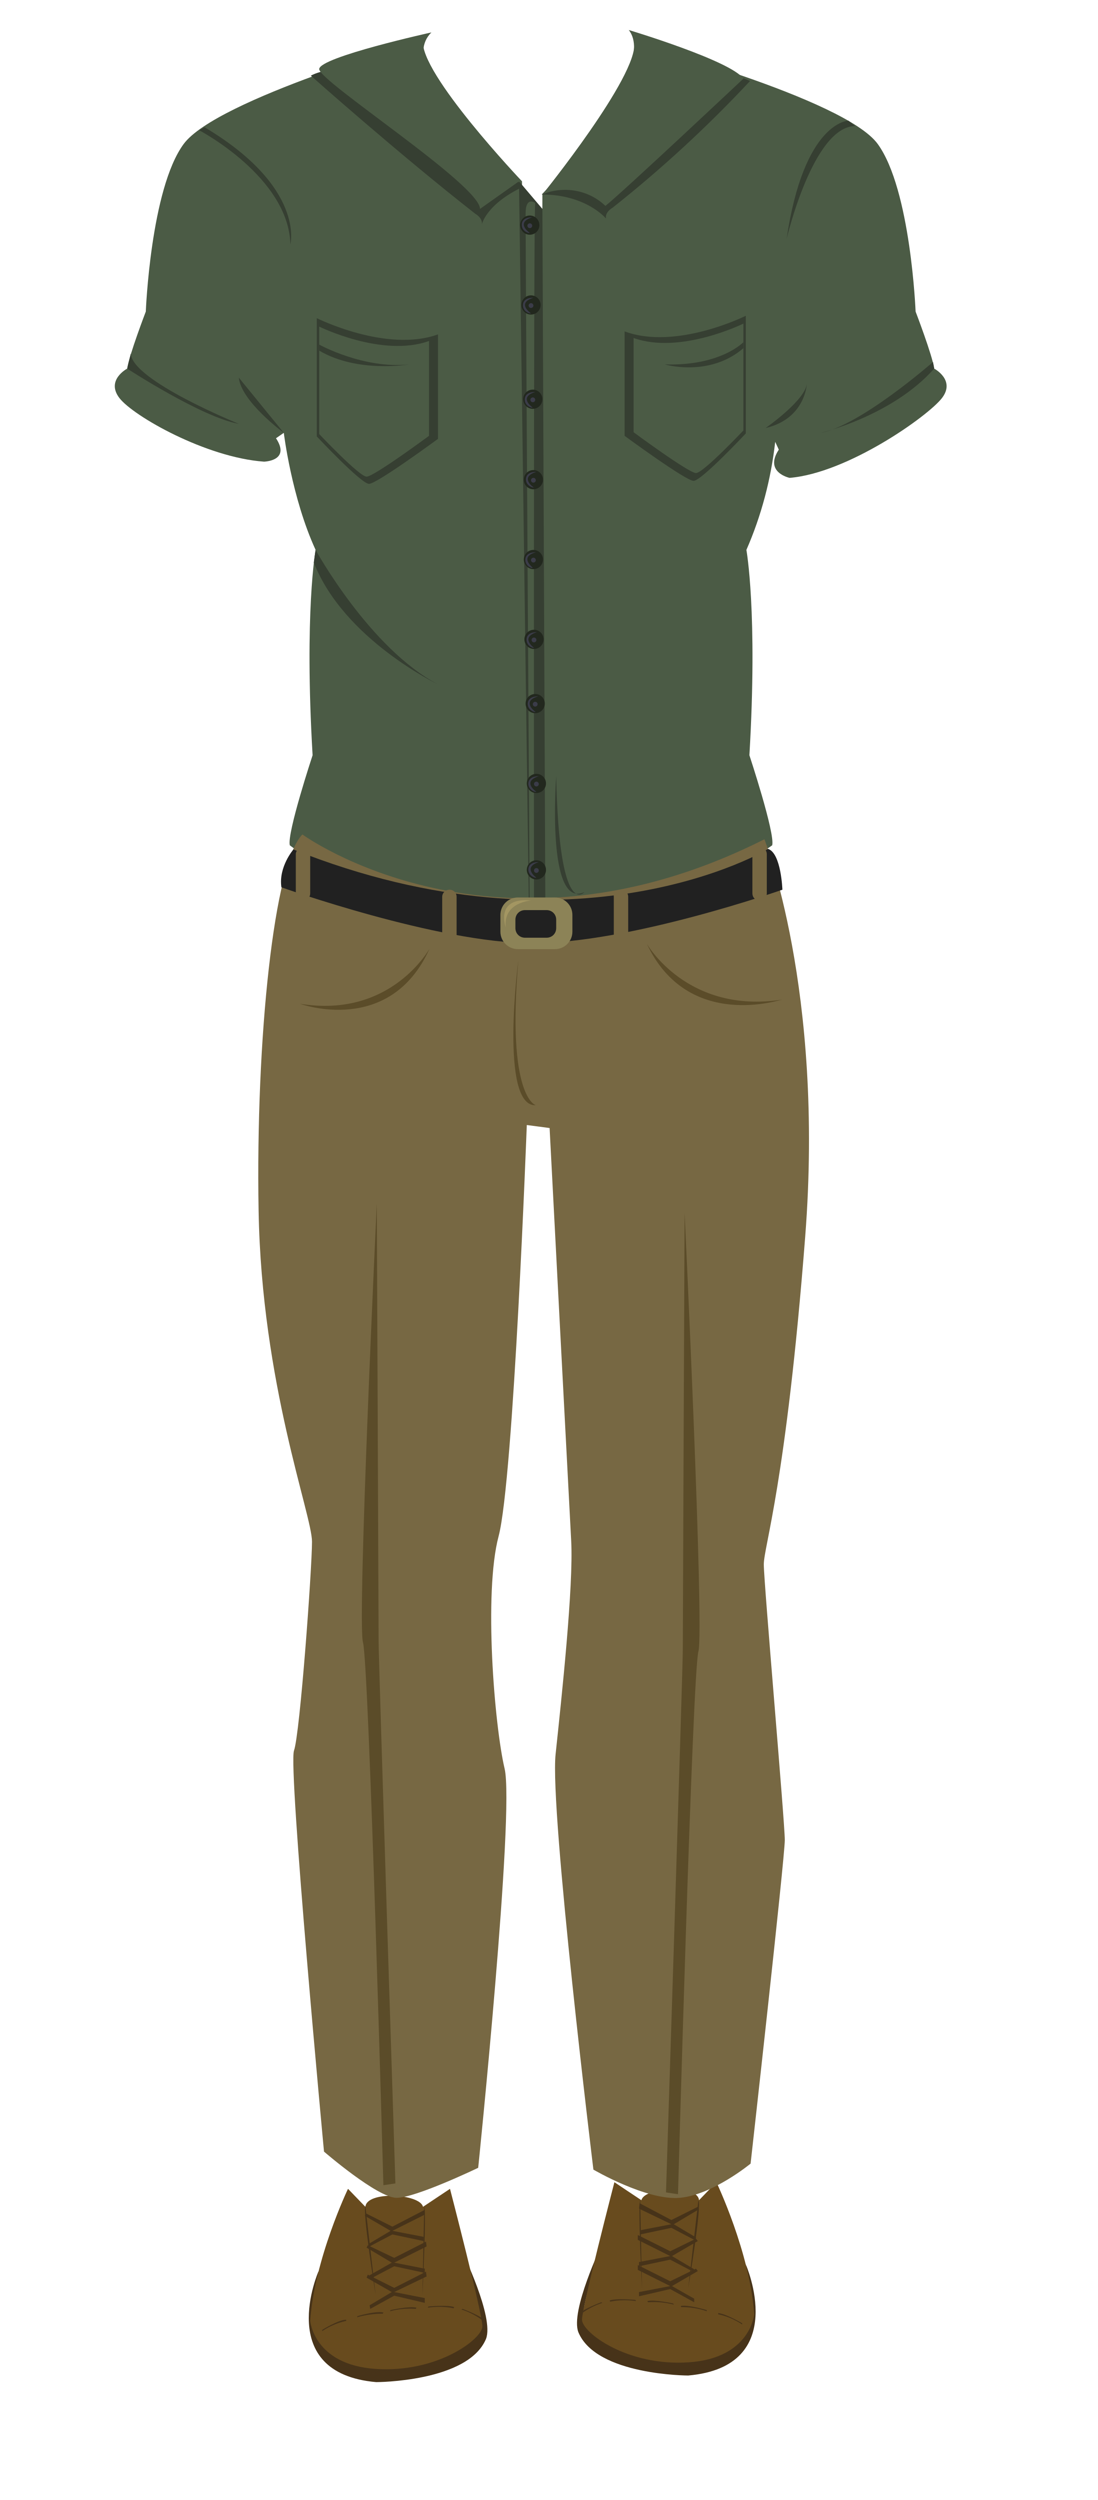 <?xml version="1.0" encoding="utf-8"?>
<!-- Generator: Adobe Illustrator 22.1.0, SVG Export Plug-In . SVG Version: 6.00 Build 0)  -->
<svg version="1.1" id="Layer_1" xmlns="http://www.w3.org/2000/svg" xmlns:xlink="http://www.w3.org/1999/xlink" x="0px" y="0px"
	 viewBox="0 0 183 416.4" style="enable-background:new 0 0 183 416.4;" xml:space="preserve">
<style type="text/css">
	.st0{fill:none;}
	.st1{fill:#473319;}
	.st2{fill:#684B1E;}
	.st3{fill:#4B5B45;}
	.st4{fill:#363F32;}
	.st5{fill:#22281E;}
	.st6{fill:#3B3C49;}
	.st7{fill:#776843;}
	.st8{fill:#5B4C29;}
	.st9{fill:#212121;}
	.st10{fill:#8C8357;}
	.st11{fill:#A39662;}
</style>
<title>sbb2</title>
<g id="Layer_2_1_">
	<g id="sbb2">
		<g id="sbb2-2">
			<rect y="1.4" class="st0" width="183" height="415"/>
			<g id="dressshoes">
				<g id="sbbshoes">
					<path class="st1" d="M53.1,378.3c0,0-7.5,17,9.6,18.5c0,0,15.3,0,18.3-7.2C82.4,386,77,375,77,375s3.8,11.3,3,12.5
						s-7.7,7.4-16.3,6.1S51.5,390.8,53.1,378.3"/>
					<path class="st2" d="M58,364.6c0,0-5.6,11.7-6.3,22c0,0,0.6,7.3,10.9,8s17.8-5,17.8-7.1s-5.4-22.9-5.4-22.9l-4.5,3
						c-0.5-2.2-9.4-2.7-9.6,0L58,364.6z"/>
					<path class="st1" d="M53.7,388.1c0,0,2.7-1.7,4-1.7v0.2c-1.4,0.3-2.8,0.9-4,1.7V388.1z"/>
					<path class="st1" d="M59.6,385.8c0,0,3-0.9,4.3-0.6l-0.1,0.2c-1.4,0-2.9,0.2-4.3,0.6L59.6,385.8z"/>
					<path class="st1" d="M65.1,384.8c0,0,3.1-0.7,4.3-0.4l-0.1,0.2c-1.4-0.1-2.9,0-4.3,0.4L65.1,384.8z"/>
					<path class="st1" d="M71.4,384.2c0,0,3.2-0.3,4.3,0.1l-0.1,0.2c-1.4-0.3-2.9-0.3-4.3-0.1L71.4,384.2z"/>
					<path class="st1" d="M77.1,384.6c0,0,3,1.1,3.8,2l-0.2,0.1c-1.2-0.9-2.5-1.6-3.8-2L77.1,384.6z"/>
					<path class="st1" d="M60.9,367.5l1.7,14.7C62.6,382.3,60.4,368.5,60.9,367.5z"/>
					<path class="st1" d="M70.4,382.4c0,0,0.7-13.8,0.3-14.8L70.4,382.4"/>
					<polyline class="st1" points="61,368.7 65.4,370.9 70.8,368.1 70.8,368.9 65.4,371.6 70.6,372.6 70.6,373.3 65.4,372.2 
						61.4,374.3 61.4,373.8 65.1,371.6 60.8,369.1 61,368.7 					"/>
					<polyline class="st1" points="61.3,374 65.7,376.1 71,373.4 71.1,374.2 65.7,376.9 70.8,377.9 70.8,378.6 65.7,377.5 
						61.7,379.6 61.6,379 65.3,376.9 61.1,374.4 61.3,374 					"/>
					<polyline class="st1" points="61.3,378.9 65.7,381.1 71,378.4 71.1,379.2 65.7,381.8 70.8,382.8 70.8,383.6 65.7,382.4 
						61.7,384.6 61.6,384 65.3,381.8 61.1,379.4 61.3,378.9 					"/>
				</g>
				<g id="sbbshoes-2">
					<path class="st1" d="M124.3,377.2c0,0,7.5,17-9.6,18.5c0,0-15.3,0-18.3-7.2c-1.4-3.5,3.9-14.6,3.9-14.6s-3.8,11.3-3,12.5
						s7.7,7.4,16.3,6.1S125.9,389.7,124.3,377.2"/>
					<path class="st2" d="M119.4,363.5c0,0,5.6,11.7,6.3,22c0,0-0.6,7.3-10.9,8s-17.8-5-17.8-7.1s5.4-22.9,5.4-22.9l4.5,3
						c0.5-2.2,9.4-2.7,9.6,0L119.4,363.5z"/>
					<path class="st1" d="M123.7,387c0,0-2.7-1.6-4-1.7v0.2c1.4,0.3,2.8,0.9,4,1.7V387z"/>
					<path class="st1" d="M117.8,384.8c0,0-3-0.9-4.3-0.7v0.2c1.5,0,2.9,0.2,4.3,0.7L117.8,384.8z"/>
					<path class="st1" d="M112.2,383.7c0,0-3.1-0.7-4.3-0.4l0.1,0.2c1.4-0.1,2.9,0,4.3,0.4L112.2,383.7z"/>
					<path class="st1" d="M105.9,383.1c0,0-3.2-0.3-4.3,0.1l0.1,0.2c1.4-0.3,2.9-0.3,4.3-0.1L105.9,383.1z"/>
					<path class="st1" d="M100.2,383.5c0,0-3,1.1-3.8,2l0.2,0.1c1.2-0.9,2.5-1.6,3.8-2L100.2,383.5z"/>
					<path class="st1" d="M116.4,366.5l-1.7,14.7C114.7,381.2,117,367.4,116.4,366.5z"/>
					<path class="st1" d="M107,381.3c0,0-0.7-13.8-0.3-14.8L107,381.3"/>
					<polyline class="st1" points="116.3,367.6 111.9,369.8 106.6,367 106.5,367.9 111.9,370.5 106.7,371.5 106.7,372.2 
						111.9,371.1 115.9,373.2 116,372.7 112.3,370.5 116.5,368 116.3,367.6 					"/>
					<polyline class="st1" points="116,372.9 111.7,375 106.3,372.3 106.3,373.1 111.7,375.8 106.5,376.8 106.5,377.5 111.7,376.4 
						115.7,378.5 115.7,378 112,375.8 116.3,373.3 116,372.9 					"/>
					<polyline class="st1" points="116,377.9 111.7,380 106.3,377.3 106.3,378.1 111.7,380.8 106.5,381.8 106.5,382.5 111.7,381.3 
						115.7,383.5 115.7,382.9 112,380.8 116.3,378.3 116,377.9 					"/>
				</g>
			</g>
			<g id="sbbshirt2">
				<path class="st3" d="M70.5,6.7c0,0-34.4,9.8-39.9,17.3s-6.3,27.9-6.3,27.9s-2.8,7.3-3.1,9.5c0,0-3.6,1.9-1.3,4.9
					c2.3,3,14.4,9.9,24.1,10.6c0,0,4.5-0.1,2-3.9l1.3-0.9c0,0,1.3,10.8,5.3,19.5c0,0-1.9,10.4-0.5,34.2c0,0-4.3,13-3.8,15
					c0,0,18.7,14.8,40.1,14.4L87,30.2C87,30.2,69.8,12.1,70.5,6.7z"/>
				<path class="st3" d="M105.7,7.1c0,0,35.1,9.3,40.6,16.9s6.3,27.9,6.3,27.9s2.8,7.3,3.1,9.5c0,0,3.6,1.9,1.3,4.9
					c-2.3,3-15.7,12.5-25.4,13.3c0,0-4.3-0.9-1.8-4.7l-0.6-1.3c-0.7,6.2-2.3,12.3-4.8,18c0,0,1.9,10.4,0.5,34.2c0,0,4.3,13,3.8,15
					c0,0-17.2,12.8-38.6,12.4l0.3-120.8C90.4,32.4,106.4,12.6,105.7,7.1z"/>
				<path class="st4" d="M51.8,12.6c0,0,14.5,12.9,27.4,23c0,0,1.3,0.7,1.1,1.8c0,0,0.7-3.4,6.9-6.3C87.2,31,63.3,6.7,51.8,12.6z"/>
				<path class="st3" d="M71.9,5.4C65,12.2,86.5,30.2,86.5,30.2L80,34.8c0-4-26.9-21.3-26.8-23.3S71.9,5.4,71.9,5.4"/>
				<path class="st4" d="M125,13.5c-7.1,7.6-14.7,14.6-22.9,21.1c0,0-1.3,0.7-1.1,1.8c0,0-3.3-4-10.7-4
					C90.3,32.4,113.5,7.7,125,13.5z"/>
				<path class="st3" d="M104.8,5c0,0,17,5.1,19.1,8.1c0,0-20,18.8-23,21.2c-2.8-2.7-7-3.4-10.6-1.9C90.4,32.4,110,11.7,104.8,5z"/>
				<path class="st4" d="M86.5,30.2l1.7,125c0,0,2.2-2,2.7-2L90.4,34.8L86.5,30.2z"/>
				<path class="st3" d="M89.2,33.8c0,0-1.6-1.2-1.6,1.8c0,7,0.7,118.6,0.7,118.6l0.7-1C89,153.3,88.9,35.8,89.2,33.8z"/>
				<ellipse class="st5" cx="88.3" cy="37.5" rx="1.6" ry="1.6"/>
				<path class="st6" d="M88.7,36.2c0,0-1.4-0.1-1.7,0.9c-0.2,0.8,0.3,1.5,1.1,1.7c0.1,0,0.1,0,0.2,0C88.3,38.8,85.8,37.1,88.7,36.2
					z"/>
				<circle class="st6" cx="88.3" cy="37.6" r="0.4"/>
				<ellipse class="st5" cx="88.5" cy="50.8" rx="1.6" ry="1.6"/>
				<path class="st6" d="M88.9,49.6c0,0-1.4-0.1-1.7,0.9c-0.2,0.8,0.3,1.5,1.1,1.7c0.1,0,0.1,0,0.2,0C88.5,52.2,86,50.5,88.9,49.6z"
					/>
				<circle class="st6" cx="88.5" cy="50.9" r="0.4"/>
				<ellipse class="st5" cx="88.8" cy="66.5" rx="1.6" ry="1.6"/>
				<path class="st6" d="M89.2,65.3c0,0-1.4-0.1-1.7,0.9c-0.2,0.8,0.3,1.5,1.1,1.7c0.1,0,0.1,0,0.2,0C88.8,67.9,86.3,66.2,89.2,65.3
					z"/>
				<circle class="st6" cx="88.8" cy="66.6" r="0.4"/>
				<ellipse class="st5" cx="88.9" cy="79.9" rx="1.6" ry="1.6"/>
				<path class="st6" d="M89.4,78.6c0,0-1.4-0.1-1.7,0.9c-0.2,0.8,0.3,1.5,1.1,1.7c0.1,0,0.1,0,0.2,0C88.9,81.2,86.5,79.5,89.4,78.6
					z"/>
				<circle class="st6" cx="88.9" cy="80" r="0.4"/>
				<ellipse class="st5" cx="88.9" cy="93.2" rx="1.6" ry="1.6"/>
				<path class="st6" d="M89.3,92c0,0-1.4-0.1-1.7,0.9c-0.2,0.8,0.3,1.5,1,1.7c0.1,0,0.1,0,0.2,0C88.9,94.6,86.4,92.8,89.3,92z"/>
				<circle class="st6" cx="88.9" cy="93.3" r="0.4"/>
				<ellipse class="st5" cx="89" cy="106.5" rx="1.6" ry="1.6"/>
				<path class="st6" d="M89.5,105.3c0,0-1.4-0.1-1.7,0.9c-0.2,0.8,0.3,1.5,1,1.7c0.1,0,0.1,0,0.2,0C89,107.9,86.6,106.2,89.5,105.3
					z"/>
				<circle class="st6" cx="89" cy="106.6" r="0.4"/>
				<ellipse class="st5" cx="89.2" cy="117.2" rx="1.6" ry="1.6"/>
				<path class="st6" d="M89.7,116c0,0-1.4-0.1-1.7,0.9c-0.2,0.8,0.3,1.5,1.1,1.7c0.1,0,0.1,0,0.2,0C89.2,118.6,86.8,116.8,89.7,116
					z"/>
				<circle class="st6" cx="89.2" cy="117.3" r="0.4"/>
				<ellipse class="st5" cx="89.4" cy="130.5" rx="1.6" ry="1.6"/>
				<path class="st6" d="M89.8,129.3c0,0-1.4-0.1-1.7,0.9c-0.2,0.8,0.3,1.5,1.1,1.7c0.1,0,0.1,0,0.2,0
					C89.4,131.9,86.9,130.2,89.8,129.3z"/>
				<circle class="st6" cx="89.4" cy="130.6" r="0.4"/>
				<ellipse class="st5" cx="89.4" cy="144.9" rx="1.6" ry="1.6"/>
				<path class="st6" d="M89.8,143.6c0,0-1.4-0.1-1.7,0.9c-0.2,0.8,0.3,1.5,1.1,1.7c0.1,0,0.1,0,0.2,0
					C89.4,146.2,87,144.5,89.8,143.6z"/>
				<circle class="st6" cx="89.4" cy="145" r="0.4"/>
				<path class="st4" d="M52.8,53c0,0,11.6,5.8,20.2,2.7v17.4c0,0-10.2,7.5-11.5,7.5s-8.7-7.9-8.7-7.9V53z"/>
				<path class="st3" d="M53.2,54.4c0,0,10.5,5.2,18.3,2.4v15.8c0,0-9.2,6.8-10.4,6.8s-7.9-7.1-7.9-7.1L53.2,54.4z"/>
				<path class="st4" d="M124.3,52.6c0,0-11.6,5.8-20.2,2.6v17.4c0,0,10.2,7.5,11.5,7.5s8.7-7.9,8.7-7.9V52.6z"/>
				<path class="st3" d="M123.9,53.9c0,0-10.5,5.2-18.3,2.4V72c0,0,9.2,6.8,10.4,6.8s7.9-7.1,7.9-7.1V53.9z"/>
				<path class="st4" d="M52.6,91.6c0,0,9,16.4,20.4,22.4c0,0-15.7-7.5-20.7-20.3L52.6,91.6"/>
				<path class="st4" d="M21.2,61.4c0,0,12.4,8.1,18.6,9.2c0,0-17.8-7.2-18-11.7L21.2,61.4z"/>
				<path class="st4" d="M47.3,72.1c0,0-7.1-5.2-7.5-9.2L47.3,72.1"/>
				<path class="st4" d="M155.5,60.3c0,0-12.1,10.6-18.7,11.8c0,0,11.9-2.8,18.9-10.7l0,0L155.5,60.3"/>
				<path class="st4" d="M127.6,71.3c0,0,6.9-4.8,6.9-7.6C134.5,63.7,134.4,69.7,127.6,71.3z"/>
				<path class="st4" d="M53.2,57.4c0,0,7.4,4.1,15,3.3c0,0-8.6,1.5-15-2.3L53.2,57.4z"/>
				<path class="st4" d="M123.9,57c0,0-3.8,4-13.1,3.7c0,0,7.4,2.2,13.1-2.7V57z"/>
				<path class="st4" d="M92.7,129.3c0,0-1.7,22.3,4.7,19.3C97.4,148.6,93.2,153.5,92.7,129.3z"/>
				<path class="st4" d="M33.2,21.7c0,0,14.9,7.8,15.2,19c0,0,2.5-9.5-14.3-19.5L33.2,21.7z"/>
				<path class="st4" d="M141.4,20.1c0,0-7.4,0.1-10.3,19.7c0,0,4.4-18.7,11.4-18.8L141.4,20.1z"/>
			</g>
			<g id="sbbpants2">
				<g id="sbbpants">
					<path class="st7" d="M50.4,139c0,0,32.1,23.4,77,0.8c0,0,10,25,6.8,66.2s-6.9,51.6-6.9,54.6s3.5,42.9,3.5,45.9
						s-5.7,53.9-5.7,53.9s-6.3,5.2-11.8,5.7s-14.4-4.7-14.4-4.7s-7.3-59.8-6.3-69.2s3-28,2.6-35.5c-0.4-7.4-3.6-68.8-3.6-68.8
						l-3.8-0.5c0,0-2.2,59.1-4.7,68.5c-2.5,9.4-0.7,31.5,1,38.7s-4.4,66.5-4.4,66.5s-10.4,5-13.6,5S54,358.4,54,358.4s-6-64-5-66.8
						s3-30.3,3-34.8c0-4.5-8.4-26.3-8.9-55.1S45.7,143.7,50.4,139z"/>
					<path class="st8" d="M114.1,202c0,0,3.3,69.5,2.3,73.1s-3.4,90.4-3.4,90.4l-2-0.3c0,0,2.8-87.1,2.8-90.4S114.1,202,114.1,202z"
						/>
					<path class="st8" d="M62.8,200.5c0,0-3.3,69.5-2.3,73.1s3.4,90.4,3.4,90.4l2-0.3c0,0-2.8-87.1-2.8-90.4S62.8,200.5,62.8,200.5z
						"/>
					<path class="st9" d="M48.9,141.5c0,0-2.5,2.9-2,6.3c0,0,26.1,9.3,41.7,9.3c16.2,0.1,41.8-8.9,41.8-8.9s-0.2-6.1-2.4-6.8
						C128,141.5,96.2,160.4,48.9,141.5z"/>
					<path class="st10" d="M86.3,149.5h6.2c1.6,0,2.9,1.3,2.9,2.9v2.8c0,1.6-1.3,2.9-2.9,2.9h-6.2c-1.6,0-2.9-1.3-2.9-2.9v-2.8
						C83.4,150.8,84.7,149.5,86.3,149.5z"/>
					<path class="st9" d="M87.5,151.6h3.6c0.9,0,1.6,0.7,1.6,1.6v1.4c0,0.9-0.7,1.6-1.6,1.6h-3.6c-0.9,0-1.6-0.7-1.6-1.6v-1.4
						C85.9,152.3,86.6,151.6,87.5,151.6z"/>
				</g>
				<path class="st11" d="M84.3,154.5c0,0-1.9-5.1,4.2-4.5l0,0C88.5,150,83.8,150.3,84.3,154.5z"/>
				<path class="st7" d="M74.9,148.2L74.9,148.2c0.7,0,1.2,0.5,1.2,1.2v6.5c0,0.7-0.5,1.2-1.2,1.2h0c-0.7,0-1.2-0.5-1.2-1.2v-6.5
					C73.7,148.7,74.3,148.2,74.9,148.2z"/>
				<path class="st7" d="M103.5,148.2L103.5,148.2c0.7,0,1.2,0.5,1.2,1.2v6.5c0,0.7-0.5,1.2-1.2,1.2h0c-0.7,0-1.2-0.5-1.2-1.2v-6.5
					C102.2,148.7,102.8,148.2,103.5,148.2z"/>
				<path class="st7" d="M126.6,141.1L126.6,141.1c0.7,0,1.2,0.5,1.2,1.2v6.5c0,0.7-0.5,1.2-1.2,1.2h0c-0.7,0-1.2-0.5-1.2-1.2v-6.5
					C125.3,141.7,125.9,141.1,126.6,141.1z"/>
				<path class="st7" d="M50.5,141.1L50.5,141.1c0.7,0,1.2,0.5,1.2,1.2v6.5c0,0.7-0.5,1.2-1.2,1.2l0,0c-0.7,0-1.2-0.5-1.2-1.2v-6.5
					C49.3,141.7,49.8,141.1,50.5,141.1z"/>
				<path class="st8" d="M107.8,157.2c0,0,6.7,11.8,22.6,9.3C130.4,166.4,114.7,171.9,107.8,157.2z"/>
				<path class="st8" d="M71.6,158c0,0-6.4,11.7-21.6,9.2C50,167.2,65,172.7,71.6,158z"/>
				<path class="st8" d="M86.4,159.9c0,0-3.2,24.5,2.9,24.2C89.3,184.1,84.4,182.9,86.4,159.9z"/>
			</g>
		</g>
	</g>
</g>
</svg>
